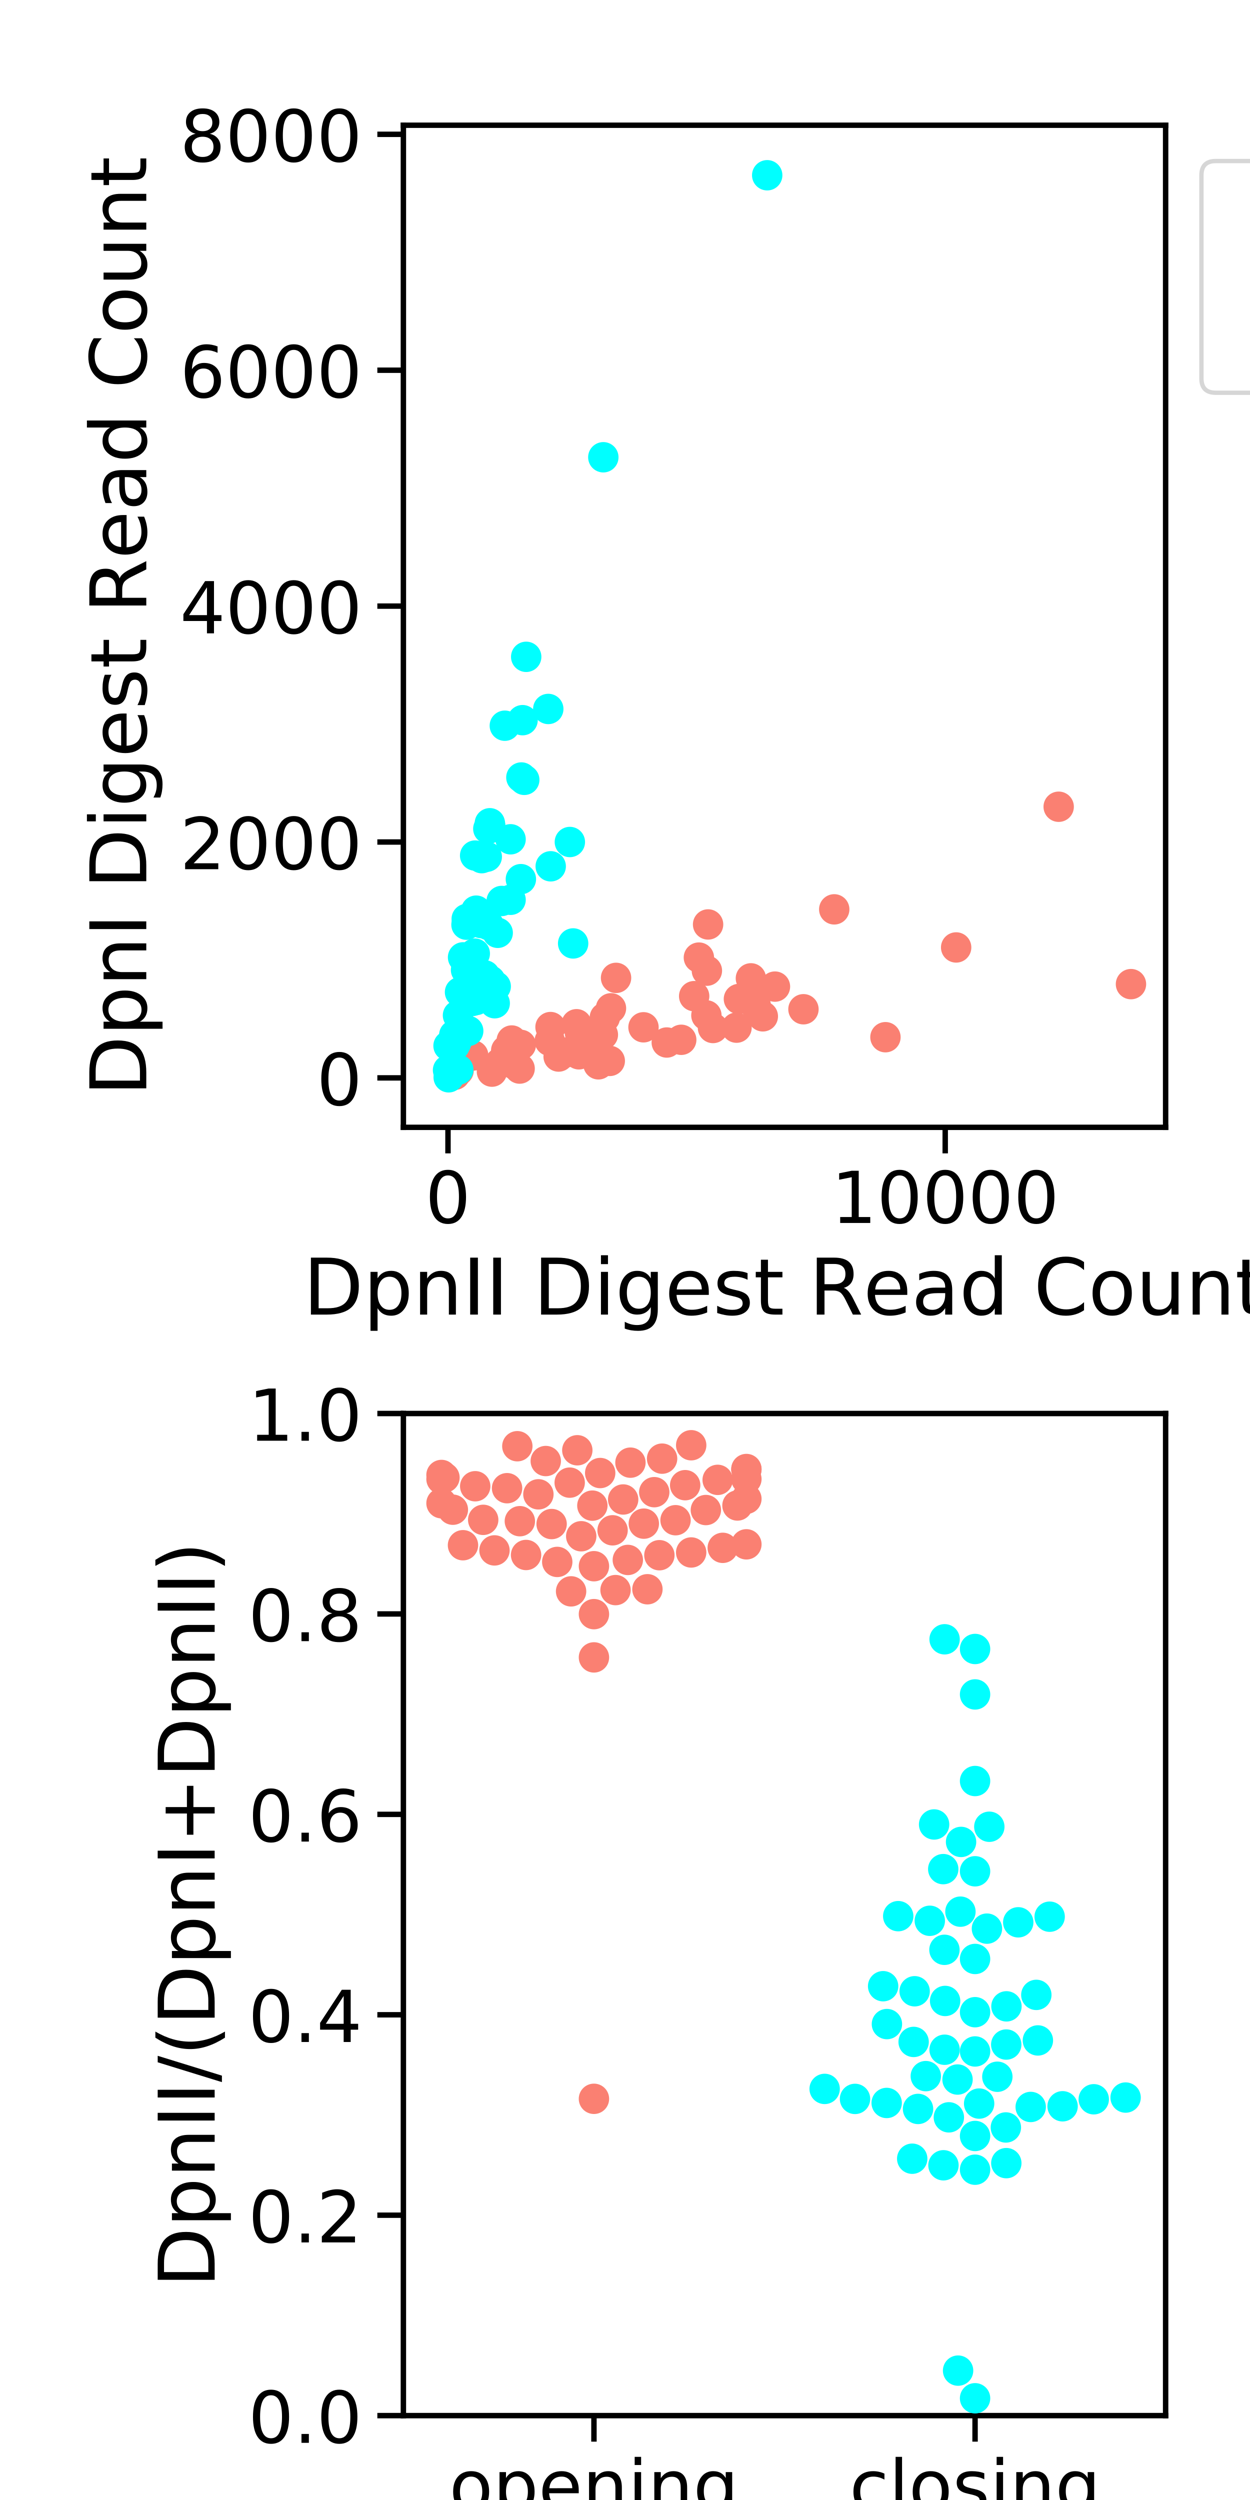 <?xml version="1.0" encoding="utf-8" standalone="no"?>
<!DOCTYPE svg PUBLIC "-//W3C//DTD SVG 1.1//EN"
  "http://www.w3.org/Graphics/SVG/1.1/DTD/svg11.dtd">
<!-- Created with matplotlib (https://matplotlib.org/) -->
<svg height="576pt" version="1.1" viewBox="0 0 288 576" width="288pt" xmlns="http://www.w3.org/2000/svg" xmlns:xlink="http://www.w3.org/1999/xlink">
 <defs>
  <style type="text/css">
*{stroke-linecap:butt;stroke-linejoin:round;white-space:pre;}
  </style>
 </defs>
 <g id="figure_1">
  <g id="patch_1">
   <path d="M 0 576 
L 288 576 
L 288 0 
L 0 0 
z
" style="fill:#ffffff;"/>
  </g>
  <g id="axes_1">
   <g id="patch_2">
    <path d="M 92.94 259.737 
L 268.56 259.737 
L 268.56 28.854 
L 92.94 28.854 
z
" style="fill:#ffffff;"/>
   </g>
   <g id="PathCollection_1">
    <defs>
     <path d="M 0 3 
C 0.796 3 1.559 2.684 2.121 2.121 
C 2.684 1.559 3 0.796 3 0 
C 3 -0.796 2.684 -1.559 2.121 -2.121 
C 1.559 -2.684 0.796 -3 0 -3 
C -0.796 -3 -1.559 -2.684 -2.121 -2.121 
C -2.684 -1.559 -3 -0.796 -3 0 
C -3 0.796 -2.684 1.559 -2.121 2.121 
C -1.559 2.684 -0.796 3 0 3 
z
" id="m855811f63c" style="stroke:#fa8072;"/>
    </defs>
    <g clip-path="url(#pa1d8adc0a8)">
     <use style="fill:#fa8072;stroke:#fa8072;" x="133.62" xlink:href="#m855811f63c" y="237.994"/>
     <use style="fill:#fa8072;stroke:#fa8072;" x="104.831" xlink:href="#m855811f63c" y="247.614"/>
     <use style="fill:#fa8072;stroke:#fa8072;" x="173.007" xlink:href="#m855811f63c" y="225.412"/>
     <use style="fill:#fa8072;stroke:#fa8072;" x="164.277" xlink:href="#m855811f63c" y="236.852"/>
     <use style="fill:#fa8072;stroke:#fa8072;" x="185.116" xlink:href="#m855811f63c" y="232.532"/>
     <use style="fill:#fa8072;stroke:#fa8072;" x="161.023" xlink:href="#m855811f63c" y="220.629"/>
     <use style="fill:#fa8072;stroke:#fa8072;" x="130.287" xlink:href="#m855811f63c" y="242.505"/>
     <use style="fill:#fa8072;stroke:#fa8072;" x="156.957" xlink:href="#m855811f63c" y="239.57"/>
     <use style="fill:#fa8072;stroke:#fa8072;" x="139.36" xlink:href="#m855811f63c" y="234.434"/>
     <use style="fill:#fa8072;stroke:#fa8072;" x="148.261" xlink:href="#m855811f63c" y="236.689"/>
     <use style="fill:#fa8072;stroke:#fa8072;" x="109.036" xlink:href="#m855811f63c" y="243.184"/>
     <use style="fill:#fa8072;stroke:#fa8072;" x="162.868" xlink:href="#m855811f63c" y="223.645"/>
     <use style="fill:#fa8072;stroke:#fa8072;" x="169.696" xlink:href="#m855811f63c" y="236.771"/>
     <use style="fill:#fa8072;stroke:#fa8072;" x="170.246" xlink:href="#m855811f63c" y="230.167"/>
     <use style="fill:#fa8072;stroke:#fa8072;" x="174.129" xlink:href="#m855811f63c" y="231.689"/>
     <use style="fill:#fa8072;stroke:#fa8072;" x="140.494" xlink:href="#m855811f63c" y="244.434"/>
     <use style="fill:#fa8072;stroke:#fa8072;" x="141.938" xlink:href="#m855811f63c" y="225.303"/>
     <use style="fill:#fa8072;stroke:#fa8072;" x="128.706" xlink:href="#m855811f63c" y="243.429"/>
     <use style="fill:#fa8072;stroke:#fa8072;" x="119.724" xlink:href="#m855811f63c" y="246.2"/>
     <use style="fill:#fa8072;stroke:#fa8072;" x="116.631" xlink:href="#m855811f63c" y="242.016"/>
     <use style="fill:#fa8072;stroke:#fa8072;" x="113.343" xlink:href="#m855811f63c" y="246.907"/>
     <use style="fill:#fa8072;stroke:#fa8072;" x="243.92" xlink:href="#m855811f63c" y="185.873"/>
     <use style="fill:#fa8072;stroke:#fa8072;" x="153.623" xlink:href="#m855811f63c" y="240.195"/>
     <use style="fill:#fa8072;stroke:#fa8072;" x="133.197" xlink:href="#m855811f63c" y="241.689"/>
     <use style="fill:#fa8072;stroke:#fa8072;" x="105.656" xlink:href="#m855811f63c" y="246.662"/>
     <use style="fill:#fa8072;stroke:#fa8072;" x="126.667" xlink:href="#m855811f63c" y="239.814"/>
     <use style="fill:#fa8072;stroke:#fa8072;" x="132.841" xlink:href="#m855811f63c" y="235.983"/>
     <use style="fill:#fa8072;stroke:#fa8072;" x="192.207" xlink:href="#m855811f63c" y="209.515"/>
     <use style="fill:#fa8072;stroke:#fa8072;" x="117.903" xlink:href="#m855811f63c" y="239.733"/>
     <use style="fill:#fa8072;stroke:#fa8072;" x="118.315" xlink:href="#m855811f63c" y="243.184"/>
     <use style="fill:#fa8072;stroke:#fa8072;" x="126.838" xlink:href="#m855811f63c" y="236.635"/>
     <use style="fill:#fa8072;stroke:#fa8072;" x="138.902" xlink:href="#m855811f63c" y="238.401"/>
     <use style="fill:#fa8072;stroke:#fa8072;" x="135.339" xlink:href="#m855811f63c" y="237.831"/>
     <use style="fill:#fa8072;stroke:#fa8072;" x="133.38" xlink:href="#m855811f63c" y="242.912"/>
     <use style="fill:#fa8072;stroke:#fa8072;" x="140.769" xlink:href="#m855811f63c" y="232.314"/>
     <use style="fill:#fa8072;stroke:#fa8072;" x="204.007" xlink:href="#m855811f63c" y="238.972"/>
     <use style="fill:#fa8072;stroke:#fa8072;" x="137.882" xlink:href="#m855811f63c" y="245.222"/>
     <use style="fill:#fa8072;stroke:#fa8072;" x="173.19" xlink:href="#m855811f63c" y="227.776"/>
     <use style="fill:#fa8072;stroke:#fa8072;" x="162.753" xlink:href="#m855811f63c" y="233.945"/>
     <use style="fill:#fa8072;stroke:#fa8072;" x="115.279" xlink:href="#m855811f63c" y="244.815"/>
     <use style="fill:#fa8072;stroke:#fa8072;" x="118.51" xlink:href="#m855811f63c" y="245.222"/>
     <use style="fill:#fa8072;stroke:#fa8072;" x="175.756" xlink:href="#m855811f63c" y="234.162"/>
     <use style="fill:#fa8072;stroke:#fa8072;" x="159.935" xlink:href="#m855811f63c" y="229.515"/>
     <use style="fill:#fa8072;stroke:#fa8072;" x="178.551" xlink:href="#m855811f63c" y="227.314"/>
     <use style="fill:#fa8072;stroke:#fa8072;" x="104.705" xlink:href="#m855811f63c" y="239.461"/>
     <use style="fill:#fa8072;stroke:#fa8072;" x="220.297" xlink:href="#m855811f63c" y="218.292"/>
     <use style="fill:#fa8072;stroke:#fa8072;" x="119.999" xlink:href="#m855811f63c" y="240.738"/>
     <use style="fill:#fa8072;stroke:#fa8072;" x="163.143" xlink:href="#m855811f63c" y="212.993"/>
     <use style="fill:#fa8072;stroke:#fa8072;" x="136.221" xlink:href="#m855811f63c" y="241.336"/>
     <use style="fill:#fa8072;stroke:#fa8072;" x="260.577" xlink:href="#m855811f63c" y="226.743"/>
    </g>
   </g>
   <g id="PathCollection_2">
    <defs>
     <path d="M 0 3 
C 0.796 3 1.559 2.684 2.121 2.121 
C 2.684 1.559 3 0.796 3 0 
C 3 -0.796 2.684 -1.559 2.121 -2.121 
C 1.559 -2.684 0.796 -3 0 -3 
C -0.796 -3 -1.559 -2.684 -2.121 -2.121 
C -2.684 -1.559 -3 -0.796 -3 0 
C -3 0.796 -2.684 1.559 -2.121 2.121 
C -1.559 2.684 -0.796 3 0 3 
z
" id="m0699cb28ca" style="stroke:#00ffff;"/>
    </defs>
    <g clip-path="url(#pa1d8adc0a8)">
     <use style="fill:#00ffff;stroke:#00ffff;" x="120.4" xlink:href="#m0699cb28ca" y="165.926"/>
     <use style="fill:#00ffff;stroke:#00ffff;" x="126.323" xlink:href="#m0699cb28ca" y="163.345"/>
     <use style="fill:#00ffff;stroke:#00ffff;" x="120.79" xlink:href="#m0699cb28ca" y="179.677"/>
     <use style="fill:#00ffff;stroke:#00ffff;" x="108.795" xlink:href="#m0699cb28ca" y="230.629"/>
     <use style="fill:#00ffff;stroke:#00ffff;" x="115.588" xlink:href="#m0699cb28ca" y="207.585"/>
     <use style="fill:#00ffff;stroke:#00ffff;" x="109.711" xlink:href="#m0699cb28ca" y="209.814"/>
     <use style="fill:#00ffff;stroke:#00ffff;" x="107.374" xlink:href="#m0699cb28ca" y="223.482"/>
     <use style="fill:#00ffff;stroke:#00ffff;" x="120.125" xlink:href="#m0699cb28ca" y="179.133"/>
     <use style="fill:#00ffff;stroke:#00ffff;" x="105.06" xlink:href="#m0699cb28ca" y="238.265"/>
     <use style="fill:#00ffff;stroke:#00ffff;" x="112.954" xlink:href="#m0699cb28ca" y="190.221"/>
     <use style="fill:#00ffff;stroke:#00ffff;" x="112.152" xlink:href="#m0699cb28ca" y="197.395"/>
     <use style="fill:#00ffff;stroke:#00ffff;" x="107.878" xlink:href="#m0699cb28ca" y="237.532"/>
     <use style="fill:#00ffff;stroke:#00ffff;" x="116.31" xlink:href="#m0699cb28ca" y="167.204"/>
     <use style="fill:#00ffff;stroke:#00ffff;" x="114.214" xlink:href="#m0699cb28ca" y="227.26"/>
     <use style="fill:#00ffff;stroke:#00ffff;" x="103.227" xlink:href="#m0699cb28ca" y="246.554"/>
     <use style="fill:#00ffff;stroke:#00ffff;" x="105.988" xlink:href="#m0699cb28ca" y="228.591"/>
     <use style="fill:#00ffff;stroke:#00ffff;" x="117.639" xlink:href="#m0699cb28ca" y="193.373"/>
     <use style="fill:#00ffff;stroke:#00ffff;" x="109.471" xlink:href="#m0699cb28ca" y="197.123"/>
     <use style="fill:#00ffff;stroke:#00ffff;" x="105.587" xlink:href="#m0699cb28ca" y="246.445"/>
     <use style="fill:#00ffff;stroke:#00ffff;" x="109.391" xlink:href="#m0699cb28ca" y="219.705"/>
     <use style="fill:#00ffff;stroke:#00ffff;" x="104.659" xlink:href="#m0699cb28ca" y="238.483"/>
     <use style="fill:#00ffff;stroke:#00ffff;" x="112.862" xlink:href="#m0699cb28ca" y="189.677"/>
     <use style="fill:#00ffff;stroke:#00ffff;" x="112.587" xlink:href="#m0699cb28ca" y="213.156"/>
     <use style="fill:#00ffff;stroke:#00ffff;" x="126.884" xlink:href="#m0699cb28ca" y="199.596"/>
     <use style="fill:#00ffff;stroke:#00ffff;" x="111.705" xlink:href="#m0699cb28ca" y="224.732"/>
     <use style="fill:#00ffff;stroke:#00ffff;" x="121.236" xlink:href="#m0699cb28ca" y="151.333"/>
     <use style="fill:#00ffff;stroke:#00ffff;" x="104.739" xlink:href="#m0699cb28ca" y="239.054"/>
     <use style="fill:#00ffff;stroke:#00ffff;" x="108.245" xlink:href="#m0699cb28ca" y="225.167"/>
     <use style="fill:#00ffff;stroke:#00ffff;" x="131.295" xlink:href="#m0699cb28ca" y="193.998"/>
     <use style="fill:#00ffff;stroke:#00ffff;" x="132.051" xlink:href="#m0699cb28ca" y="217.368"/>
     <use style="fill:#00ffff;stroke:#00ffff;" x="105.519" xlink:href="#m0699cb28ca" y="233.945"/>
     <use style="fill:#00ffff;stroke:#00ffff;" x="110.823" xlink:href="#m0699cb28ca" y="212.667"/>
     <use style="fill:#00ffff;stroke:#00ffff;" x="109.677" xlink:href="#m0699cb28ca" y="230.412"/>
     <use style="fill:#00ffff;stroke:#00ffff;" x="105.118" xlink:href="#m0699cb28ca" y="240.168"/>
     <use style="fill:#00ffff;stroke:#00ffff;" x="117.639" xlink:href="#m0699cb28ca" y="207.313"/>
     <use style="fill:#00ffff;stroke:#00ffff;" x="103.342" xlink:href="#m0699cb28ca" y="240.956"/>
     <use style="fill:#00ffff;stroke:#00ffff;" x="120.011" xlink:href="#m0699cb28ca" y="202.558"/>
     <use style="fill:#00ffff;stroke:#00ffff;" x="113.985" xlink:href="#m0699cb28ca" y="231.146"/>
     <use style="fill:#00ffff;stroke:#00ffff;" x="114.672" xlink:href="#m0699cb28ca" y="214.922"/>
     <use style="fill:#00ffff;stroke:#00ffff;" x="112.507" xlink:href="#m0699cb28ca" y="190.954"/>
     <use style="fill:#00ffff;stroke:#00ffff;" x="108.199" xlink:href="#m0699cb28ca" y="221.444"/>
     <use style="fill:#00ffff;stroke:#00ffff;" x="103.376" xlink:href="#m0699cb28ca" y="248.211"/>
     <use style="fill:#00ffff;stroke:#00ffff;" x="107.478" xlink:href="#m0699cb28ca" y="213.047"/>
     <use style="fill:#00ffff;stroke:#00ffff;" x="112.965" xlink:href="#m0699cb28ca" y="225.928"/>
     <use style="fill:#00ffff;stroke:#00ffff;" x="110.995" xlink:href="#m0699cb28ca" y="197.721"/>
     <use style="fill:#00ffff;stroke:#00ffff;" x="107.535" xlink:href="#m0699cb28ca" y="211.716"/>
     <use style="fill:#00ffff;stroke:#00ffff;" x="106.687" xlink:href="#m0699cb28ca" y="220.575"/>
     <use style="fill:#00ffff;stroke:#00ffff;" x="104.762" xlink:href="#m0699cb28ca" y="240.874"/>
     <use style="fill:#00ffff;stroke:#00ffff;" x="139.005" xlink:href="#m0699cb28ca" y="105.354"/>
     <use style="fill:#00ffff;stroke:#00ffff;" x="176.764" xlink:href="#m0699cb28ca" y="40.379"/>
    </g>
   </g>
   <g id="matplotlib.axis_1">
    <g id="xtick_1">
     <g id="line2d_1">
      <defs>
       <path d="M 0 0 
L 0 6 
" id="med7138ce7f" style="stroke:#000000;stroke-width:1.25;"/>
      </defs>
      <g>
       <use style="stroke:#000000;stroke-width:1.25;" x="103.216" xlink:href="#med7138ce7f" y="259.737"/>
      </g>
     </g>
     <g id="text_1">
      <!-- 0 -->
      <defs>
       <path d="M 31.781 66.406 
Q 24.172 66.406 20.328 58.906 
Q 16.5 51.422 16.5 36.375 
Q 16.5 21.391 20.328 13.891 
Q 24.172 6.391 31.781 6.391 
Q 39.453 6.391 43.281 13.891 
Q 47.125 21.391 47.125 36.375 
Q 47.125 51.422 43.281 58.906 
Q 39.453 66.406 31.781 66.406 
z
M 31.781 74.219 
Q 44.047 74.219 50.516 64.516 
Q 56.984 54.828 56.984 36.375 
Q 56.984 17.969 50.516 8.266 
Q 44.047 -1.422 31.781 -1.422 
Q 19.531 -1.422 13.062 8.266 
Q 6.594 17.969 6.594 36.375 
Q 6.594 54.828 13.062 64.516 
Q 19.531 74.219 31.781 74.219 
z
" id="DejaVuSans-48"/>
      </defs>
      <g transform="translate(97.967 281.774)scale(0.165 -0.165)">
       <use xlink:href="#DejaVuSans-48"/>
      </g>
     </g>
    </g>
    <g id="xtick_2">
     <g id="line2d_2">
      <g>
       <use style="stroke:#000000;stroke-width:1.25;" x="217.777" xlink:href="#med7138ce7f" y="259.737"/>
      </g>
     </g>
     <g id="text_2">
      <!-- 10000 -->
      <defs>
       <path d="M 12.406 8.297 
L 28.516 8.297 
L 28.516 63.922 
L 10.984 60.406 
L 10.984 69.391 
L 28.422 72.906 
L 38.281 72.906 
L 38.281 8.297 
L 54.391 8.297 
L 54.391 0 
L 12.406 0 
z
" id="DejaVuSans-49"/>
      </defs>
      <g transform="translate(191.532 281.774)scale(0.165 -0.165)">
       <use xlink:href="#DejaVuSans-49"/>
       <use x="63.623" xlink:href="#DejaVuSans-48"/>
       <use x="127.246" xlink:href="#DejaVuSans-48"/>
       <use x="190.869" xlink:href="#DejaVuSans-48"/>
       <use x="254.492" xlink:href="#DejaVuSans-48"/>
      </g>
     </g>
    </g>
    <g id="text_3">
     <!-- DpnII Digest Read Count -->
     <defs>
      <path d="M 19.672 64.797 
L 19.672 8.109 
L 31.594 8.109 
Q 46.688 8.109 53.688 14.938 
Q 60.688 21.781 60.688 36.531 
Q 60.688 51.172 53.688 57.984 
Q 46.688 64.797 31.594 64.797 
z
M 9.812 72.906 
L 30.078 72.906 
Q 51.266 72.906 61.172 64.094 
Q 71.094 55.281 71.094 36.531 
Q 71.094 17.672 61.125 8.828 
Q 51.172 0 30.078 0 
L 9.812 0 
z
" id="DejaVuSans-68"/>
      <path d="M 18.109 8.203 
L 18.109 -20.797 
L 9.078 -20.797 
L 9.078 54.688 
L 18.109 54.688 
L 18.109 46.391 
Q 20.953 51.266 25.266 53.625 
Q 29.594 56 35.594 56 
Q 45.562 56 51.781 48.094 
Q 58.016 40.188 58.016 27.297 
Q 58.016 14.406 51.781 6.484 
Q 45.562 -1.422 35.594 -1.422 
Q 29.594 -1.422 25.266 0.953 
Q 20.953 3.328 18.109 8.203 
z
M 48.688 27.297 
Q 48.688 37.203 44.609 42.844 
Q 40.531 48.484 33.406 48.484 
Q 26.266 48.484 22.188 42.844 
Q 18.109 37.203 18.109 27.297 
Q 18.109 17.391 22.188 11.75 
Q 26.266 6.109 33.406 6.109 
Q 40.531 6.109 44.609 11.75 
Q 48.688 17.391 48.688 27.297 
z
" id="DejaVuSans-112"/>
      <path d="M 54.891 33.016 
L 54.891 0 
L 45.906 0 
L 45.906 32.719 
Q 45.906 40.484 42.875 44.328 
Q 39.844 48.188 33.797 48.188 
Q 26.516 48.188 22.312 43.547 
Q 18.109 38.922 18.109 30.906 
L 18.109 0 
L 9.078 0 
L 9.078 54.688 
L 18.109 54.688 
L 18.109 46.188 
Q 21.344 51.125 25.703 53.562 
Q 30.078 56 35.797 56 
Q 45.219 56 50.047 50.172 
Q 54.891 44.344 54.891 33.016 
z
" id="DejaVuSans-110"/>
      <path d="M 9.812 72.906 
L 19.672 72.906 
L 19.672 0 
L 9.812 0 
z
" id="DejaVuSans-73"/>
      <path id="DejaVuSans-32"/>
      <path d="M 9.422 54.688 
L 18.406 54.688 
L 18.406 0 
L 9.422 0 
z
M 9.422 75.984 
L 18.406 75.984 
L 18.406 64.594 
L 9.422 64.594 
z
" id="DejaVuSans-105"/>
      <path d="M 45.406 27.984 
Q 45.406 37.75 41.375 43.109 
Q 37.359 48.484 30.078 48.484 
Q 22.859 48.484 18.828 43.109 
Q 14.797 37.75 14.797 27.984 
Q 14.797 18.266 18.828 12.891 
Q 22.859 7.516 30.078 7.516 
Q 37.359 7.516 41.375 12.891 
Q 45.406 18.266 45.406 27.984 
z
M 54.391 6.781 
Q 54.391 -7.172 48.188 -13.984 
Q 42 -20.797 29.203 -20.797 
Q 24.469 -20.797 20.266 -20.094 
Q 16.062 -19.391 12.109 -17.922 
L 12.109 -9.188 
Q 16.062 -11.328 19.922 -12.344 
Q 23.781 -13.375 27.781 -13.375 
Q 36.625 -13.375 41.016 -8.766 
Q 45.406 -4.156 45.406 5.172 
L 45.406 9.625 
Q 42.625 4.781 38.281 2.391 
Q 33.938 0 27.875 0 
Q 17.828 0 11.672 7.656 
Q 5.516 15.328 5.516 27.984 
Q 5.516 40.672 11.672 48.328 
Q 17.828 56 27.875 56 
Q 33.938 56 38.281 53.609 
Q 42.625 51.219 45.406 46.391 
L 45.406 54.688 
L 54.391 54.688 
z
" id="DejaVuSans-103"/>
      <path d="M 56.203 29.594 
L 56.203 25.203 
L 14.891 25.203 
Q 15.484 15.922 20.484 11.062 
Q 25.484 6.203 34.422 6.203 
Q 39.594 6.203 44.453 7.469 
Q 49.312 8.734 54.109 11.281 
L 54.109 2.781 
Q 49.266 0.734 44.188 -0.344 
Q 39.109 -1.422 33.891 -1.422 
Q 20.797 -1.422 13.156 6.188 
Q 5.516 13.812 5.516 26.812 
Q 5.516 40.234 12.766 48.109 
Q 20.016 56 32.328 56 
Q 43.359 56 49.781 48.891 
Q 56.203 41.797 56.203 29.594 
z
M 47.219 32.234 
Q 47.125 39.594 43.094 43.984 
Q 39.062 48.391 32.422 48.391 
Q 24.906 48.391 20.391 44.141 
Q 15.875 39.891 15.188 32.172 
z
" id="DejaVuSans-101"/>
      <path d="M 44.281 53.078 
L 44.281 44.578 
Q 40.484 46.531 36.375 47.5 
Q 32.281 48.484 27.875 48.484 
Q 21.188 48.484 17.844 46.438 
Q 14.5 44.391 14.5 40.281 
Q 14.5 37.156 16.891 35.375 
Q 19.281 33.594 26.516 31.984 
L 29.594 31.297 
Q 39.156 29.25 43.188 25.516 
Q 47.219 21.781 47.219 15.094 
Q 47.219 7.469 41.188 3.016 
Q 35.156 -1.422 24.609 -1.422 
Q 20.219 -1.422 15.453 -0.562 
Q 10.688 0.297 5.422 2 
L 5.422 11.281 
Q 10.406 8.688 15.234 7.391 
Q 20.062 6.109 24.812 6.109 
Q 31.156 6.109 34.562 8.281 
Q 37.984 10.453 37.984 14.406 
Q 37.984 18.062 35.516 20.016 
Q 33.062 21.969 24.703 23.781 
L 21.578 24.516 
Q 13.234 26.266 9.516 29.906 
Q 5.812 33.547 5.812 39.891 
Q 5.812 47.609 11.281 51.797 
Q 16.75 56 26.812 56 
Q 31.781 56 36.172 55.266 
Q 40.578 54.547 44.281 53.078 
z
" id="DejaVuSans-115"/>
      <path d="M 18.312 70.219 
L 18.312 54.688 
L 36.812 54.688 
L 36.812 47.703 
L 18.312 47.703 
L 18.312 18.016 
Q 18.312 11.328 20.141 9.422 
Q 21.969 7.516 27.594 7.516 
L 36.812 7.516 
L 36.812 0 
L 27.594 0 
Q 17.188 0 13.234 3.875 
Q 9.281 7.766 9.281 18.016 
L 9.281 47.703 
L 2.688 47.703 
L 2.688 54.688 
L 9.281 54.688 
L 9.281 70.219 
z
" id="DejaVuSans-116"/>
      <path d="M 44.391 34.188 
Q 47.562 33.109 50.562 29.594 
Q 53.562 26.078 56.594 19.922 
L 66.609 0 
L 56 0 
L 46.688 18.703 
Q 43.062 26.031 39.672 28.422 
Q 36.281 30.812 30.422 30.812 
L 19.672 30.812 
L 19.672 0 
L 9.812 0 
L 9.812 72.906 
L 32.078 72.906 
Q 44.578 72.906 50.734 67.672 
Q 56.891 62.453 56.891 51.906 
Q 56.891 45.016 53.688 40.469 
Q 50.484 35.938 44.391 34.188 
z
M 19.672 64.797 
L 19.672 38.922 
L 32.078 38.922 
Q 39.203 38.922 42.844 42.219 
Q 46.484 45.516 46.484 51.906 
Q 46.484 58.297 42.844 61.547 
Q 39.203 64.797 32.078 64.797 
z
" id="DejaVuSans-82"/>
      <path d="M 34.281 27.484 
Q 23.391 27.484 19.188 25 
Q 14.984 22.516 14.984 16.5 
Q 14.984 11.719 18.141 8.906 
Q 21.297 6.109 26.703 6.109 
Q 34.188 6.109 38.703 11.406 
Q 43.219 16.703 43.219 25.484 
L 43.219 27.484 
z
M 52.203 31.203 
L 52.203 0 
L 43.219 0 
L 43.219 8.297 
Q 40.141 3.328 35.547 0.953 
Q 30.953 -1.422 24.312 -1.422 
Q 15.922 -1.422 10.953 3.297 
Q 6 8.016 6 15.922 
Q 6 25.141 12.172 29.828 
Q 18.359 34.516 30.609 34.516 
L 43.219 34.516 
L 43.219 35.406 
Q 43.219 41.609 39.141 45 
Q 35.062 48.391 27.688 48.391 
Q 23 48.391 18.547 47.266 
Q 14.109 46.141 10.016 43.891 
L 10.016 52.203 
Q 14.938 54.109 19.578 55.047 
Q 24.219 56 28.609 56 
Q 40.484 56 46.344 49.844 
Q 52.203 43.703 52.203 31.203 
z
" id="DejaVuSans-97"/>
      <path d="M 45.406 46.391 
L 45.406 75.984 
L 54.391 75.984 
L 54.391 0 
L 45.406 0 
L 45.406 8.203 
Q 42.578 3.328 38.25 0.953 
Q 33.938 -1.422 27.875 -1.422 
Q 17.969 -1.422 11.734 6.484 
Q 5.516 14.406 5.516 27.297 
Q 5.516 40.188 11.734 48.094 
Q 17.969 56 27.875 56 
Q 33.938 56 38.25 53.625 
Q 42.578 51.266 45.406 46.391 
z
M 14.797 27.297 
Q 14.797 17.391 18.875 11.75 
Q 22.953 6.109 30.078 6.109 
Q 37.203 6.109 41.297 11.75 
Q 45.406 17.391 45.406 27.297 
Q 45.406 37.203 41.297 42.844 
Q 37.203 48.484 30.078 48.484 
Q 22.953 48.484 18.875 42.844 
Q 14.797 37.203 14.797 27.297 
z
" id="DejaVuSans-100"/>
      <path d="M 64.406 67.281 
L 64.406 56.891 
Q 59.422 61.531 53.781 63.812 
Q 48.141 66.109 41.797 66.109 
Q 29.297 66.109 22.656 58.469 
Q 16.016 50.828 16.016 36.375 
Q 16.016 21.969 22.656 14.328 
Q 29.297 6.688 41.797 6.688 
Q 48.141 6.688 53.781 8.984 
Q 59.422 11.281 64.406 15.922 
L 64.406 5.609 
Q 59.234 2.094 53.438 0.328 
Q 47.656 -1.422 41.219 -1.422 
Q 24.656 -1.422 15.125 8.703 
Q 5.609 18.844 5.609 36.375 
Q 5.609 53.953 15.125 64.078 
Q 24.656 74.219 41.219 74.219 
Q 47.75 74.219 53.531 72.484 
Q 59.328 70.75 64.406 67.281 
z
" id="DejaVuSans-67"/>
      <path d="M 30.609 48.391 
Q 23.391 48.391 19.188 42.75 
Q 14.984 37.109 14.984 27.297 
Q 14.984 17.484 19.156 11.844 
Q 23.344 6.203 30.609 6.203 
Q 37.797 6.203 41.984 11.859 
Q 46.188 17.531 46.188 27.297 
Q 46.188 37.016 41.984 42.703 
Q 37.797 48.391 30.609 48.391 
z
M 30.609 56 
Q 42.328 56 49.016 48.375 
Q 55.719 40.766 55.719 27.297 
Q 55.719 13.875 49.016 6.219 
Q 42.328 -1.422 30.609 -1.422 
Q 18.844 -1.422 12.172 6.219 
Q 5.516 13.875 5.516 27.297 
Q 5.516 40.766 12.172 48.375 
Q 18.844 56 30.609 56 
z
" id="DejaVuSans-111"/>
      <path d="M 8.5 21.578 
L 8.5 54.688 
L 17.484 54.688 
L 17.484 21.922 
Q 17.484 14.156 20.5 10.266 
Q 23.531 6.391 29.594 6.391 
Q 36.859 6.391 41.078 11.031 
Q 45.312 15.672 45.312 23.688 
L 45.312 54.688 
L 54.297 54.688 
L 54.297 0 
L 45.312 0 
L 45.312 8.406 
Q 42.047 3.422 37.719 1 
Q 33.406 -1.422 27.688 -1.422 
Q 18.266 -1.422 13.375 4.438 
Q 8.5 10.297 8.5 21.578 
z
M 31.109 56 
z
" id="DejaVuSans-117"/>
     </defs>
     <g transform="translate(69.871 302.883)scale(0.18 -0.18)">
      <use xlink:href="#DejaVuSans-68"/>
      <use x="77.002" xlink:href="#DejaVuSans-112"/>
      <use x="140.479" xlink:href="#DejaVuSans-110"/>
      <use x="203.857" xlink:href="#DejaVuSans-73"/>
      <use x="233.35" xlink:href="#DejaVuSans-73"/>
      <use x="262.842" xlink:href="#DejaVuSans-32"/>
      <use x="294.629" xlink:href="#DejaVuSans-68"/>
      <use x="371.631" xlink:href="#DejaVuSans-105"/>
      <use x="399.414" xlink:href="#DejaVuSans-103"/>
      <use x="462.891" xlink:href="#DejaVuSans-101"/>
      <use x="524.414" xlink:href="#DejaVuSans-115"/>
      <use x="576.514" xlink:href="#DejaVuSans-116"/>
      <use x="615.723" xlink:href="#DejaVuSans-32"/>
      <use x="647.51" xlink:href="#DejaVuSans-82"/>
      <use x="716.93" xlink:href="#DejaVuSans-101"/>
      <use x="778.453" xlink:href="#DejaVuSans-97"/>
      <use x="839.732" xlink:href="#DejaVuSans-100"/>
      <use x="903.209" xlink:href="#DejaVuSans-32"/>
      <use x="934.996" xlink:href="#DejaVuSans-67"/>
      <use x="1004.82" xlink:href="#DejaVuSans-111"/>
      <use x="1066.002" xlink:href="#DejaVuSans-117"/>
      <use x="1129.381" xlink:href="#DejaVuSans-110"/>
      <use x="1192.76" xlink:href="#DejaVuSans-116"/>
     </g>
    </g>
   </g>
   <g id="matplotlib.axis_2">
    <g id="ytick_1">
     <g id="line2d_3">
      <defs>
       <path d="M 0 0 
L -6 0 
" id="m3d42d9b98b" style="stroke:#000000;stroke-width:1.25;"/>
      </defs>
      <g>
       <use style="stroke:#000000;stroke-width:1.25;" x="92.94" xlink:href="#m3d42d9b98b" y="248.347"/>
      </g>
     </g>
     <g id="text_4">
      <!-- 0 -->
      <g transform="translate(72.942 254.616)scale(0.165 -0.165)">
       <use xlink:href="#DejaVuSans-48"/>
      </g>
     </g>
    </g>
    <g id="ytick_2">
     <g id="line2d_4">
      <g>
       <use style="stroke:#000000;stroke-width:1.25;" x="92.94" xlink:href="#m3d42d9b98b" y="193.998"/>
      </g>
     </g>
     <g id="text_5">
      <!-- 2000 -->
      <defs>
       <path d="M 19.188 8.297 
L 53.609 8.297 
L 53.609 0 
L 7.328 0 
L 7.328 8.297 
Q 12.938 14.109 22.625 23.891 
Q 32.328 33.688 34.812 36.531 
Q 39.547 41.844 41.422 45.531 
Q 43.312 49.219 43.312 52.781 
Q 43.312 58.594 39.234 62.25 
Q 35.156 65.922 28.609 65.922 
Q 23.969 65.922 18.812 64.312 
Q 13.672 62.703 7.812 59.422 
L 7.812 69.391 
Q 13.766 71.781 18.938 73 
Q 24.125 74.219 28.422 74.219 
Q 39.75 74.219 46.484 68.547 
Q 53.219 62.891 53.219 53.422 
Q 53.219 48.922 51.531 44.891 
Q 49.859 40.875 45.406 35.406 
Q 44.188 33.984 37.641 27.219 
Q 31.109 20.453 19.188 8.297 
z
" id="DejaVuSans-50"/>
      </defs>
      <g transform="translate(41.447 200.267)scale(0.165 -0.165)">
       <use xlink:href="#DejaVuSans-50"/>
       <use x="63.623" xlink:href="#DejaVuSans-48"/>
       <use x="127.246" xlink:href="#DejaVuSans-48"/>
       <use x="190.869" xlink:href="#DejaVuSans-48"/>
      </g>
     </g>
    </g>
    <g id="ytick_3">
     <g id="line2d_5">
      <g>
       <use style="stroke:#000000;stroke-width:1.25;" x="92.94" xlink:href="#m3d42d9b98b" y="139.648"/>
      </g>
     </g>
     <g id="text_6">
      <!-- 4000 -->
      <defs>
       <path d="M 37.797 64.312 
L 12.891 25.391 
L 37.797 25.391 
z
M 35.203 72.906 
L 47.609 72.906 
L 47.609 25.391 
L 58.016 25.391 
L 58.016 17.188 
L 47.609 17.188 
L 47.609 0 
L 37.797 0 
L 37.797 17.188 
L 4.891 17.188 
L 4.891 26.703 
z
" id="DejaVuSans-52"/>
      </defs>
      <g transform="translate(41.447 145.917)scale(0.165 -0.165)">
       <use xlink:href="#DejaVuSans-52"/>
       <use x="63.623" xlink:href="#DejaVuSans-48"/>
       <use x="127.246" xlink:href="#DejaVuSans-48"/>
       <use x="190.869" xlink:href="#DejaVuSans-48"/>
      </g>
     </g>
    </g>
    <g id="ytick_4">
     <g id="line2d_6">
      <g>
       <use style="stroke:#000000;stroke-width:1.25;" x="92.94" xlink:href="#m3d42d9b98b" y="85.299"/>
      </g>
     </g>
     <g id="text_7">
      <!-- 6000 -->
      <defs>
       <path d="M 33.016 40.375 
Q 26.375 40.375 22.484 35.828 
Q 18.609 31.297 18.609 23.391 
Q 18.609 15.531 22.484 10.953 
Q 26.375 6.391 33.016 6.391 
Q 39.656 6.391 43.531 10.953 
Q 47.406 15.531 47.406 23.391 
Q 47.406 31.297 43.531 35.828 
Q 39.656 40.375 33.016 40.375 
z
M 52.594 71.297 
L 52.594 62.312 
Q 48.875 64.062 45.094 64.984 
Q 41.312 65.922 37.594 65.922 
Q 27.828 65.922 22.672 59.328 
Q 17.531 52.734 16.797 39.406 
Q 19.672 43.656 24.016 45.922 
Q 28.375 48.188 33.594 48.188 
Q 44.578 48.188 50.953 41.516 
Q 57.328 34.859 57.328 23.391 
Q 57.328 12.156 50.688 5.359 
Q 44.047 -1.422 33.016 -1.422 
Q 20.359 -1.422 13.672 8.266 
Q 6.984 17.969 6.984 36.375 
Q 6.984 53.656 15.188 63.938 
Q 23.391 74.219 37.203 74.219 
Q 40.922 74.219 44.703 73.484 
Q 48.484 72.75 52.594 71.297 
z
" id="DejaVuSans-54"/>
      </defs>
      <g transform="translate(41.447 91.568)scale(0.165 -0.165)">
       <use xlink:href="#DejaVuSans-54"/>
       <use x="63.623" xlink:href="#DejaVuSans-48"/>
       <use x="127.246" xlink:href="#DejaVuSans-48"/>
       <use x="190.869" xlink:href="#DejaVuSans-48"/>
      </g>
     </g>
    </g>
    <g id="ytick_5">
     <g id="line2d_7">
      <g>
       <use style="stroke:#000000;stroke-width:1.25;" x="92.94" xlink:href="#m3d42d9b98b" y="30.949"/>
      </g>
     </g>
     <g id="text_8">
      <!-- 8000 -->
      <defs>
       <path d="M 31.781 34.625 
Q 24.75 34.625 20.719 30.859 
Q 16.703 27.094 16.703 20.516 
Q 16.703 13.922 20.719 10.156 
Q 24.75 6.391 31.781 6.391 
Q 38.812 6.391 42.859 10.172 
Q 46.922 13.969 46.922 20.516 
Q 46.922 27.094 42.891 30.859 
Q 38.875 34.625 31.781 34.625 
z
M 21.922 38.812 
Q 15.578 40.375 12.031 44.719 
Q 8.5 49.078 8.5 55.328 
Q 8.5 64.062 14.719 69.141 
Q 20.953 74.219 31.781 74.219 
Q 42.672 74.219 48.875 69.141 
Q 55.078 64.062 55.078 55.328 
Q 55.078 49.078 51.531 44.719 
Q 48 40.375 41.703 38.812 
Q 48.828 37.156 52.797 32.312 
Q 56.781 27.484 56.781 20.516 
Q 56.781 9.906 50.312 4.234 
Q 43.844 -1.422 31.781 -1.422 
Q 19.734 -1.422 13.25 4.234 
Q 6.781 9.906 6.781 20.516 
Q 6.781 27.484 10.781 32.312 
Q 14.797 37.156 21.922 38.812 
z
M 18.312 54.391 
Q 18.312 48.734 21.844 45.562 
Q 25.391 42.391 31.781 42.391 
Q 38.141 42.391 41.719 45.562 
Q 45.312 48.734 45.312 54.391 
Q 45.312 60.062 41.719 63.234 
Q 38.141 66.406 31.781 66.406 
Q 25.391 66.406 21.844 63.234 
Q 18.312 60.062 18.312 54.391 
z
" id="DejaVuSans-56"/>
      </defs>
      <g transform="translate(41.447 37.218)scale(0.165 -0.165)">
       <use xlink:href="#DejaVuSans-56"/>
       <use x="63.623" xlink:href="#DejaVuSans-48"/>
       <use x="127.246" xlink:href="#DejaVuSans-48"/>
       <use x="190.869" xlink:href="#DejaVuSans-48"/>
      </g>
     </g>
    </g>
    <g id="text_9">
     <!-- DpnI Digest Read Count -->
     <g transform="translate(33.704 252.519)rotate(-90)scale(0.18 -0.18)">
      <use xlink:href="#DejaVuSans-68"/>
      <use x="77.002" xlink:href="#DejaVuSans-112"/>
      <use x="140.479" xlink:href="#DejaVuSans-110"/>
      <use x="203.857" xlink:href="#DejaVuSans-73"/>
      <use x="233.35" xlink:href="#DejaVuSans-32"/>
      <use x="265.137" xlink:href="#DejaVuSans-68"/>
      <use x="342.139" xlink:href="#DejaVuSans-105"/>
      <use x="369.922" xlink:href="#DejaVuSans-103"/>
      <use x="433.398" xlink:href="#DejaVuSans-101"/>
      <use x="494.922" xlink:href="#DejaVuSans-115"/>
      <use x="547.021" xlink:href="#DejaVuSans-116"/>
      <use x="586.23" xlink:href="#DejaVuSans-32"/>
      <use x="618.018" xlink:href="#DejaVuSans-82"/>
      <use x="687.438" xlink:href="#DejaVuSans-101"/>
      <use x="748.961" xlink:href="#DejaVuSans-97"/>
      <use x="810.24" xlink:href="#DejaVuSans-100"/>
      <use x="873.717" xlink:href="#DejaVuSans-32"/>
      <use x="905.504" xlink:href="#DejaVuSans-67"/>
      <use x="975.328" xlink:href="#DejaVuSans-111"/>
      <use x="1036.51" xlink:href="#DejaVuSans-117"/>
      <use x="1099.889" xlink:href="#DejaVuSans-110"/>
      <use x="1163.268" xlink:href="#DejaVuSans-116"/>
     </g>
    </g>
   </g>
   <g id="patch_3">
    <path d="M 92.94 259.737 
L 92.94 28.854 
" style="fill:none;stroke:#000000;stroke-linecap:square;stroke-linejoin:miter;stroke-width:1.25;"/>
   </g>
   <g id="patch_4">
    <path d="M 268.56 259.737 
L 268.56 28.854 
" style="fill:none;stroke:#000000;stroke-linecap:square;stroke-linejoin:miter;stroke-width:1.25;"/>
   </g>
   <g id="patch_5">
    <path d="M 92.94 259.737 
L 268.56 259.737 
" style="fill:none;stroke:#000000;stroke-linecap:square;stroke-linejoin:miter;stroke-width:1.25;"/>
   </g>
   <g id="patch_6">
    <path d="M 92.94 28.854 
L 268.56 28.854 
" style="fill:none;stroke:#000000;stroke-linecap:square;stroke-linejoin:miter;stroke-width:1.25;"/>
   </g>
   <g id="legend_1">
    <g id="patch_7">
     <path d="M 280.11 90.491 
L 470.02 90.491 
Q 473.32 90.491 473.32 87.191 
L 473.32 40.404 
Q 473.32 37.104 470.02 37.104 
L 280.11 37.104 
Q 276.81 37.104 276.81 40.404 
L 276.81 87.191 
Q 276.81 90.491 280.11 90.491 
z
" style="fill:#ffffff;opacity:0.8;stroke:#cccccc;stroke-linejoin:miter;"/>
    </g>
    <g id="PathCollection_3">
     <g>
      <use style="fill:#fa8072;stroke:#fa8072;" x="299.91" xlink:href="#m855811f63c" y="51.91"/>
     </g>
    </g>
    <g id="text_10">
     <!-- opening phrases -->
     <defs>
      <path d="M 54.891 33.016 
L 54.891 0 
L 45.906 0 
L 45.906 32.719 
Q 45.906 40.484 42.875 44.328 
Q 39.844 48.188 33.797 48.188 
Q 26.516 48.188 22.312 43.547 
Q 18.109 38.922 18.109 30.906 
L 18.109 0 
L 9.078 0 
L 9.078 75.984 
L 18.109 75.984 
L 18.109 46.188 
Q 21.344 51.125 25.703 53.562 
Q 30.078 56 35.797 56 
Q 45.219 56 50.047 50.172 
Q 54.891 44.344 54.891 33.016 
z
" id="DejaVuSans-104"/>
      <path d="M 41.109 46.297 
Q 39.594 47.172 37.812 47.578 
Q 36.031 48 33.891 48 
Q 26.266 48 22.188 43.047 
Q 18.109 38.094 18.109 28.812 
L 18.109 0 
L 9.078 0 
L 9.078 54.688 
L 18.109 54.688 
L 18.109 46.188 
Q 20.953 51.172 25.484 53.578 
Q 30.031 56 36.531 56 
Q 37.453 56 38.578 55.875 
Q 39.703 55.766 41.062 55.516 
z
" id="DejaVuSans-114"/>
     </defs>
     <g transform="translate(329.61 56.241)scale(0.165 -0.165)">
      <use xlink:href="#DejaVuSans-111"/>
      <use x="61.182" xlink:href="#DejaVuSans-112"/>
      <use x="124.658" xlink:href="#DejaVuSans-101"/>
      <use x="186.182" xlink:href="#DejaVuSans-110"/>
      <use x="249.561" xlink:href="#DejaVuSans-105"/>
      <use x="277.344" xlink:href="#DejaVuSans-110"/>
      <use x="340.723" xlink:href="#DejaVuSans-103"/>
      <use x="404.199" xlink:href="#DejaVuSans-32"/>
      <use x="435.986" xlink:href="#DejaVuSans-112"/>
      <use x="499.463" xlink:href="#DejaVuSans-104"/>
      <use x="562.842" xlink:href="#DejaVuSans-114"/>
      <use x="603.955" xlink:href="#DejaVuSans-97"/>
      <use x="665.234" xlink:href="#DejaVuSans-115"/>
      <use x="717.334" xlink:href="#DejaVuSans-101"/>
      <use x="778.857" xlink:href="#DejaVuSans-115"/>
     </g>
    </g>
    <g id="PathCollection_4">
     <g>
      <use style="fill:#00ffff;stroke:#00ffff;" x="299.91" xlink:href="#m0699cb28ca" y="76.129"/>
     </g>
    </g>
    <g id="text_11">
     <!-- closing phrases -->
     <defs>
      <path d="M 48.781 52.594 
L 48.781 44.188 
Q 44.969 46.297 41.141 47.344 
Q 37.312 48.391 33.406 48.391 
Q 24.656 48.391 19.812 42.844 
Q 14.984 37.312 14.984 27.297 
Q 14.984 17.281 19.812 11.734 
Q 24.656 6.203 33.406 6.203 
Q 37.312 6.203 41.141 7.25 
Q 44.969 8.297 48.781 10.406 
L 48.781 2.094 
Q 45.016 0.344 40.984 -0.531 
Q 36.969 -1.422 32.422 -1.422 
Q 20.062 -1.422 12.781 6.344 
Q 5.516 14.109 5.516 27.297 
Q 5.516 40.672 12.859 48.328 
Q 20.219 56 33.016 56 
Q 37.156 56 41.109 55.141 
Q 45.062 54.297 48.781 52.594 
z
" id="DejaVuSans-99"/>
      <path d="M 9.422 75.984 
L 18.406 75.984 
L 18.406 0 
L 9.422 0 
z
" id="DejaVuSans-108"/>
     </defs>
     <g transform="translate(329.61 80.46)scale(0.165 -0.165)">
      <use xlink:href="#DejaVuSans-99"/>
      <use x="54.98" xlink:href="#DejaVuSans-108"/>
      <use x="82.764" xlink:href="#DejaVuSans-111"/>
      <use x="143.945" xlink:href="#DejaVuSans-115"/>
      <use x="196.045" xlink:href="#DejaVuSans-105"/>
      <use x="223.828" xlink:href="#DejaVuSans-110"/>
      <use x="287.207" xlink:href="#DejaVuSans-103"/>
      <use x="350.684" xlink:href="#DejaVuSans-32"/>
      <use x="382.471" xlink:href="#DejaVuSans-112"/>
      <use x="445.947" xlink:href="#DejaVuSans-104"/>
      <use x="509.326" xlink:href="#DejaVuSans-114"/>
      <use x="550.439" xlink:href="#DejaVuSans-97"/>
      <use x="611.719" xlink:href="#DejaVuSans-115"/>
      <use x="663.818" xlink:href="#DejaVuSans-101"/>
      <use x="725.342" xlink:href="#DejaVuSans-115"/>
     </g>
    </g>
   </g>
  </g>
  <g id="axes_2">
   <g id="patch_8">
    <path d="M 92.94 556.56 
L 268.56 556.56 
L 268.56 325.677 
L 92.94 325.677 
z
" style="fill:#ffffff;"/>
   </g>
   <g id="matplotlib.axis_3">
    <g id="xtick_3">
     <g id="line2d_8">
      <g>
       <use style="stroke:#000000;stroke-width:1.25;" x="136.845" xlink:href="#med7138ce7f" y="556.56"/>
      </g>
     </g>
     <g id="text_12">
      <!-- opening -->
      <g transform="translate(103.497 578.597)scale(0.165 -0.165)">
       <use xlink:href="#DejaVuSans-111"/>
       <use x="61.182" xlink:href="#DejaVuSans-112"/>
       <use x="124.658" xlink:href="#DejaVuSans-101"/>
       <use x="186.182" xlink:href="#DejaVuSans-110"/>
       <use x="249.561" xlink:href="#DejaVuSans-105"/>
       <use x="277.344" xlink:href="#DejaVuSans-110"/>
       <use x="340.723" xlink:href="#DejaVuSans-103"/>
      </g>
     </g>
    </g>
    <g id="xtick_4">
     <g id="line2d_9">
      <g>
       <use style="stroke:#000000;stroke-width:1.25;" x="224.655" xlink:href="#med7138ce7f" y="556.56"/>
      </g>
     </g>
     <g id="text_13">
      <!-- closing -->
      <g transform="translate(195.723 578.597)scale(0.165 -0.165)">
       <use xlink:href="#DejaVuSans-99"/>
       <use x="54.98" xlink:href="#DejaVuSans-108"/>
       <use x="82.764" xlink:href="#DejaVuSans-111"/>
       <use x="143.945" xlink:href="#DejaVuSans-115"/>
       <use x="196.045" xlink:href="#DejaVuSans-105"/>
       <use x="223.828" xlink:href="#DejaVuSans-110"/>
       <use x="287.207" xlink:href="#DejaVuSans-103"/>
      </g>
     </g>
    </g>
   </g>
   <g id="matplotlib.axis_4">
    <g id="ytick_6">
     <g id="line2d_10">
      <g>
       <use style="stroke:#000000;stroke-width:1.25;" x="92.94" xlink:href="#m3d42d9b98b" y="556.56"/>
      </g>
     </g>
     <g id="text_14">
      <!-- 0.0 -->
      <defs>
       <path d="M 10.688 12.406 
L 21 12.406 
L 21 0 
L 10.688 0 
z
" id="DejaVuSans-46"/>
      </defs>
      <g transform="translate(57.2 562.829)scale(0.165 -0.165)">
       <use xlink:href="#DejaVuSans-48"/>
       <use x="63.623" xlink:href="#DejaVuSans-46"/>
       <use x="95.41" xlink:href="#DejaVuSans-48"/>
      </g>
     </g>
    </g>
    <g id="ytick_7">
     <g id="line2d_11">
      <g>
       <use style="stroke:#000000;stroke-width:1.25;" x="92.94" xlink:href="#m3d42d9b98b" y="510.383"/>
      </g>
     </g>
     <g id="text_15">
      <!-- 0.2 -->
      <g transform="translate(57.2 516.652)scale(0.165 -0.165)">
       <use xlink:href="#DejaVuSans-48"/>
       <use x="63.623" xlink:href="#DejaVuSans-46"/>
       <use x="95.41" xlink:href="#DejaVuSans-50"/>
      </g>
     </g>
    </g>
    <g id="ytick_8">
     <g id="line2d_12">
      <g>
       <use style="stroke:#000000;stroke-width:1.25;" x="92.94" xlink:href="#m3d42d9b98b" y="464.207"/>
      </g>
     </g>
     <g id="text_16">
      <!-- 0.4 -->
      <g transform="translate(57.2 470.475)scale(0.165 -0.165)">
       <use xlink:href="#DejaVuSans-48"/>
       <use x="63.623" xlink:href="#DejaVuSans-46"/>
       <use x="95.41" xlink:href="#DejaVuSans-52"/>
      </g>
     </g>
    </g>
    <g id="ytick_9">
     <g id="line2d_13">
      <g>
       <use style="stroke:#000000;stroke-width:1.25;" x="92.94" xlink:href="#m3d42d9b98b" y="418.03"/>
      </g>
     </g>
     <g id="text_17">
      <!-- 0.6 -->
      <g transform="translate(57.2 424.299)scale(0.165 -0.165)">
       <use xlink:href="#DejaVuSans-48"/>
       <use x="63.623" xlink:href="#DejaVuSans-46"/>
       <use x="95.41" xlink:href="#DejaVuSans-54"/>
      </g>
     </g>
    </g>
    <g id="ytick_10">
     <g id="line2d_14">
      <g>
       <use style="stroke:#000000;stroke-width:1.25;" x="92.94" xlink:href="#m3d42d9b98b" y="371.853"/>
      </g>
     </g>
     <g id="text_18">
      <!-- 0.8 -->
      <g transform="translate(57.2 378.122)scale(0.165 -0.165)">
       <use xlink:href="#DejaVuSans-48"/>
       <use x="63.623" xlink:href="#DejaVuSans-46"/>
       <use x="95.41" xlink:href="#DejaVuSans-56"/>
      </g>
     </g>
    </g>
    <g id="ytick_11">
     <g id="line2d_15">
      <g>
       <use style="stroke:#000000;stroke-width:1.25;" x="92.94" xlink:href="#m3d42d9b98b" y="325.677"/>
      </g>
     </g>
     <g id="text_19">
      <!-- 1.0 -->
      <g transform="translate(57.2 331.946)scale(0.165 -0.165)">
       <use xlink:href="#DejaVuSans-49"/>
       <use x="63.623" xlink:href="#DejaVuSans-46"/>
       <use x="95.41" xlink:href="#DejaVuSans-48"/>
      </g>
     </g>
    </g>
    <g id="text_20">
     <!-- DpnII/(DpnI+DpnII) -->
     <defs>
      <path d="M 25.391 72.906 
L 33.688 72.906 
L 8.297 -9.281 
L 0 -9.281 
z
" id="DejaVuSans-47"/>
      <path d="M 31 75.875 
Q 24.469 64.656 21.281 53.656 
Q 18.109 42.672 18.109 31.391 
Q 18.109 20.125 21.312 9.062 
Q 24.516 -2 31 -13.188 
L 23.188 -13.188 
Q 15.875 -1.703 12.234 9.375 
Q 8.594 20.453 8.594 31.391 
Q 8.594 42.281 12.203 53.312 
Q 15.828 64.359 23.188 75.875 
z
" id="DejaVuSans-40"/>
      <path d="M 46 62.703 
L 46 35.5 
L 73.188 35.5 
L 73.188 27.203 
L 46 27.203 
L 46 0 
L 37.797 0 
L 37.797 27.203 
L 10.594 27.203 
L 10.594 35.5 
L 37.797 35.5 
L 37.797 62.703 
z
" id="DejaVuSans-43"/>
      <path d="M 8.016 75.875 
L 15.828 75.875 
Q 23.141 64.359 26.781 53.312 
Q 30.422 42.281 30.422 31.391 
Q 30.422 20.453 26.781 9.375 
Q 23.141 -1.703 15.828 -13.188 
L 8.016 -13.188 
Q 14.5 -2 17.703 9.062 
Q 20.906 20.125 20.906 31.391 
Q 20.906 42.672 17.703 53.656 
Q 14.5 64.656 8.016 75.875 
z
" id="DejaVuSans-41"/>
     </defs>
     <g transform="translate(49.456 527.032)rotate(-90)scale(0.18 -0.18)">
      <use xlink:href="#DejaVuSans-68"/>
      <use x="77.002" xlink:href="#DejaVuSans-112"/>
      <use x="140.479" xlink:href="#DejaVuSans-110"/>
      <use x="203.857" xlink:href="#DejaVuSans-73"/>
      <use x="233.35" xlink:href="#DejaVuSans-73"/>
      <use x="262.842" xlink:href="#DejaVuSans-47"/>
      <use x="296.533" xlink:href="#DejaVuSans-40"/>
      <use x="335.547" xlink:href="#DejaVuSans-68"/>
      <use x="412.549" xlink:href="#DejaVuSans-112"/>
      <use x="476.025" xlink:href="#DejaVuSans-110"/>
      <use x="539.404" xlink:href="#DejaVuSans-73"/>
      <use x="568.896" xlink:href="#DejaVuSans-43"/>
      <use x="652.686" xlink:href="#DejaVuSans-68"/>
      <use x="729.688" xlink:href="#DejaVuSans-112"/>
      <use x="793.164" xlink:href="#DejaVuSans-110"/>
      <use x="856.543" xlink:href="#DejaVuSans-73"/>
      <use x="886.035" xlink:href="#DejaVuSans-73"/>
      <use x="915.527" xlink:href="#DejaVuSans-41"/>
     </g>
    </g>
   </g>
   <g id="patch_9">
    <path d="M 92.94 556.56 
L 92.94 325.677 
" style="fill:none;stroke:#000000;stroke-linecap:square;stroke-linejoin:miter;stroke-width:1.25;"/>
   </g>
   <g id="patch_10">
    <path d="M 268.56 556.56 
L 268.56 325.677 
" style="fill:none;stroke:#000000;stroke-linecap:square;stroke-linejoin:miter;stroke-width:1.25;"/>
   </g>
   <g id="patch_11">
    <path d="M 92.94 556.56 
L 268.56 556.56 
" style="fill:none;stroke:#000000;stroke-linecap:square;stroke-linejoin:miter;stroke-width:1.25;"/>
   </g>
   <g id="patch_12">
    <path d="M 92.94 325.677 
L 268.56 325.677 
" style="fill:none;stroke:#000000;stroke-linecap:square;stroke-linejoin:miter;stroke-width:1.25;"/>
   </g>
   <g id="PathCollection_5">
    <defs>
     <path d="M 0 3.5 
C 0.928 3.5 1.819 3.131 2.475 2.475 
C 3.131 1.819 3.5 0.928 3.5 0 
C 3.5 -0.928 3.131 -1.819 2.475 -2.475 
C 1.819 -3.131 0.928 -3.5 0 -3.5 
C -0.928 -3.5 -1.819 -3.131 -2.475 -2.475 
C -3.131 -1.819 -3.5 -0.928 -3.5 0 
C -3.5 0.928 -3.131 1.819 -2.475 2.475 
C -1.819 3.131 -0.928 3.5 0 3.5 
z
" id="C0_0_d7c5d87364"/>
    </defs>
    <g clip-path="url(#p2b1c7a496a)">
     <use style="fill:#fa8072;" x="136.845" xlink:href="#C0_0_d7c5d87364" y="483.567"/>
    </g>
    <g clip-path="url(#p2b1c7a496a)">
     <use style="fill:#fa8072;" x="136.845" xlink:href="#C0_0_d7c5d87364" y="381.865"/>
    </g>
    <g clip-path="url(#p2b1c7a496a)">
     <use style="fill:#fa8072;" x="136.845" xlink:href="#C0_0_d7c5d87364" y="371.9"/>
    </g>
    <g clip-path="url(#p2b1c7a496a)">
     <use style="fill:#fa8072;" x="131.578" xlink:href="#C0_0_d7c5d87364" y="366.65"/>
    </g>
    <g clip-path="url(#p2b1c7a496a)">
     <use style="fill:#fa8072;" x="141.818" xlink:href="#C0_0_d7c5d87364" y="366.357"/>
    </g>
    <g clip-path="url(#p2b1c7a496a)">
     <use style="fill:#fa8072;" x="149.166" xlink:href="#C0_0_d7c5d87364" y="366.163"/>
    </g>
    <g clip-path="url(#p2b1c7a496a)">
     <use style="fill:#fa8072;" x="136.845" xlink:href="#C0_0_d7c5d87364" y="360.854"/>
    </g>
    <g clip-path="url(#p2b1c7a496a)">
     <use style="fill:#fa8072;" x="128.389" xlink:href="#C0_0_d7c5d87364" y="359.868"/>
    </g>
    <g clip-path="url(#p2b1c7a496a)">
     <use style="fill:#fa8072;" x="144.65" xlink:href="#C0_0_d7c5d87364" y="359.411"/>
    </g>
    <g clip-path="url(#p2b1c7a496a)">
     <use style="fill:#fa8072;" x="151.922" xlink:href="#C0_0_d7c5d87364" y="358.321"/>
    </g>
    <g clip-path="url(#p2b1c7a496a)">
     <use style="fill:#fa8072;" x="121.207" xlink:href="#C0_0_d7c5d87364" y="358.268"/>
    </g>
    <g clip-path="url(#p2b1c7a496a)">
     <use style="fill:#fa8072;" x="159.246" xlink:href="#C0_0_d7c5d87364" y="357.689"/>
    </g>
    <g clip-path="url(#p2b1c7a496a)">
     <use style="fill:#fa8072;" x="113.93" xlink:href="#C0_0_d7c5d87364" y="357.213"/>
    </g>
    <g clip-path="url(#p2b1c7a496a)">
     <use style="fill:#fa8072;" x="166.522" xlink:href="#C0_0_d7c5d87364" y="356.623"/>
    </g>
    <g clip-path="url(#p2b1c7a496a)">
     <use style="fill:#fa8072;" x="106.672" xlink:href="#C0_0_d7c5d87364" y="356.02"/>
    </g>
    <g clip-path="url(#p2b1c7a496a)">
     <use style="fill:#fa8072;" x="171.969" xlink:href="#C0_0_d7c5d87364" y="355.814"/>
    </g>
    <g clip-path="url(#p2b1c7a496a)">
     <use style="fill:#fa8072;" x="133.913" xlink:href="#C0_0_d7c5d87364" y="353.952"/>
    </g>
    <g clip-path="url(#p2b1c7a496a)">
     <use style="fill:#fa8072;" x="141.141" xlink:href="#C0_0_d7c5d87364" y="352.584"/>
    </g>
    <g clip-path="url(#p2b1c7a496a)">
     <use style="fill:#fa8072;" x="127.094" xlink:href="#C0_0_d7c5d87364" y="351.142"/>
    </g>
    <g clip-path="url(#p2b1c7a496a)">
     <use style="fill:#fa8072;" x="148.336" xlink:href="#C0_0_d7c5d87364" y="351.048"/>
    </g>
    <g clip-path="url(#p2b1c7a496a)">
     <use style="fill:#fa8072;" x="119.773" xlink:href="#C0_0_d7c5d87364" y="350.482"/>
    </g>
    <g clip-path="url(#p2b1c7a496a)">
     <use style="fill:#fa8072;" x="155.645" xlink:href="#C0_0_d7c5d87364" y="350.256"/>
    </g>
    <g clip-path="url(#p2b1c7a496a)">
     <use style="fill:#fa8072;" x="111.329" xlink:href="#C0_0_d7c5d87364" y="350.173"/>
    </g>
    <g clip-path="url(#p2b1c7a496a)">
     <use style="fill:#fa8072;" x="162.631" xlink:href="#C0_0_d7c5d87364" y="347.914"/>
    </g>
    <g clip-path="url(#p2b1c7a496a)">
     <use style="fill:#fa8072;" x="104.342" xlink:href="#C0_0_d7c5d87364" y="347.836"/>
    </g>
    <g clip-path="url(#p2b1c7a496a)">
     <use style="fill:#fa8072;" x="136.48" xlink:href="#C0_0_d7c5d87364" y="346.898"/>
    </g>
    <g clip-path="url(#p2b1c7a496a)">
     <use style="fill:#fa8072;" x="169.909" xlink:href="#C0_0_d7c5d87364" y="346.865"/>
    </g>
    <g clip-path="url(#p2b1c7a496a)">
     <use style="fill:#fa8072;" x="101.721" xlink:href="#C0_0_d7c5d87364" y="346.346"/>
    </g>
    <g clip-path="url(#p2b1c7a496a)">
     <use style="fill:#fa8072;" x="143.575" xlink:href="#C0_0_d7c5d87364" y="345.481"/>
    </g>
    <g clip-path="url(#p2b1c7a496a)">
     <use style="fill:#fa8072;" x="171.969" xlink:href="#C0_0_d7c5d87364" y="345.334"/>
    </g>
    <g clip-path="url(#p2b1c7a496a)">
     <use style="fill:#fa8072;" x="124.046" xlink:href="#C0_0_d7c5d87364" y="344.293"/>
    </g>
    <g clip-path="url(#p2b1c7a496a)">
     <use style="fill:#fa8072;" x="150.739" xlink:href="#C0_0_d7c5d87364" y="343.796"/>
    </g>
    <g clip-path="url(#p2b1c7a496a)">
     <use style="fill:#fa8072;" x="116.827" xlink:href="#C0_0_d7c5d87364" y="342.88"/>
    </g>
    <g clip-path="url(#p2b1c7a496a)">
     <use style="fill:#fa8072;" x="109.49" xlink:href="#C0_0_d7c5d87364" y="342.431"/>
    </g>
    <g clip-path="url(#p2b1c7a496a)">
     <use style="fill:#fa8072;" x="157.862" xlink:href="#C0_0_d7c5d87364" y="342.186"/>
    </g>
    <g clip-path="url(#p2b1c7a496a)">
     <use style="fill:#fa8072;" x="131.258" xlink:href="#C0_0_d7c5d87364" y="341.601"/>
    </g>
    <g clip-path="url(#p2b1c7a496a)">
     <use style="fill:#fa8072;" x="165.349" xlink:href="#C0_0_d7c5d87364" y="340.961"/>
    </g>
    <g clip-path="url(#p2b1c7a496a)">
     <use style="fill:#fa8072;" x="101.721" xlink:href="#C0_0_d7c5d87364" y="340.783"/>
    </g>
    <g clip-path="url(#p2b1c7a496a)">
     <use style="fill:#fa8072;" x="171.969" xlink:href="#C0_0_d7c5d87364" y="340.772"/>
    </g>
    <g clip-path="url(#p2b1c7a496a)">
     <use style="fill:#fa8072;" x="102.405" xlink:href="#C0_0_d7c5d87364" y="340.427"/>
    </g>
    <g clip-path="url(#p2b1c7a496a)">
     <use style="fill:#fa8072;" x="101.721" xlink:href="#C0_0_d7c5d87364" y="339.834"/>
    </g>
    <g clip-path="url(#p2b1c7a496a)">
     <use style="fill:#fa8072;" x="138.283" xlink:href="#C0_0_d7c5d87364" y="339.387"/>
    </g>
    <g clip-path="url(#p2b1c7a496a)">
     <use style="fill:#fa8072;" x="171.969" xlink:href="#C0_0_d7c5d87364" y="338.584"/>
    </g>
    <g clip-path="url(#p2b1c7a496a)">
     <use style="fill:#fa8072;" x="171.969" xlink:href="#C0_0_d7c5d87364" y="338.464"/>
    </g>
    <g clip-path="url(#p2b1c7a496a)">
     <use style="fill:#fa8072;" x="145.253" xlink:href="#C0_0_d7c5d87364" y="336.997"/>
    </g>
    <g clip-path="url(#p2b1c7a496a)">
     <use style="fill:#fa8072;" x="125.744" xlink:href="#C0_0_d7c5d87364" y="336.623"/>
    </g>
    <g clip-path="url(#p2b1c7a496a)">
     <use style="fill:#fa8072;" x="152.547" xlink:href="#C0_0_d7c5d87364" y="336.072"/>
    </g>
    <g clip-path="url(#p2b1c7a496a)">
     <use style="fill:#fa8072;" x="133.012" xlink:href="#C0_0_d7c5d87364" y="334.141"/>
    </g>
    <g clip-path="url(#p2b1c7a496a)">
     <use style="fill:#fa8072;" x="119.194" xlink:href="#C0_0_d7c5d87364" y="333.209"/>
    </g>
    <g clip-path="url(#p2b1c7a496a)">
     <use style="fill:#fa8072;" x="159.25" xlink:href="#C0_0_d7c5d87364" y="332.984"/>
    </g>
   </g>
   <g id="PathCollection_6">
    <defs>
     <path d="M 0 3.5 
C 0.928 3.5 1.819 3.131 2.475 2.475 
C 3.131 1.819 3.5 0.928 3.5 0 
C 3.5 -0.928 3.131 -1.819 2.475 -2.475 
C 1.819 -3.131 0.928 -3.5 0 -3.5 
C -0.928 -3.5 -1.819 -3.131 -2.475 -2.475 
C -3.131 -1.819 -3.5 -0.928 -3.5 0 
C -3.5 0.928 -3.131 1.819 -2.475 2.475 
C -1.819 3.131 -0.928 3.5 0 3.5 
z
" id="C1_0_0010cf4516"/>
    </defs>
    <g clip-path="url(#p2b1c7a496a)">
     <use style="fill:#00ffff;" x="224.655" xlink:href="#C1_0_0010cf4516" y="552.562"/>
    </g>
    <g clip-path="url(#p2b1c7a496a)">
     <use style="fill:#00ffff;" x="220.743" xlink:href="#C1_0_0010cf4516" y="546.19"/>
    </g>
    <g clip-path="url(#p2b1c7a496a)">
     <use style="fill:#00ffff;" x="224.655" xlink:href="#C1_0_0010cf4516" y="499.899"/>
    </g>
    <g clip-path="url(#p2b1c7a496a)">
     <use style="fill:#00ffff;" x="217.373" xlink:href="#C1_0_0010cf4516" y="498.881"/>
    </g>
    <g clip-path="url(#p2b1c7a496a)">
     <use style="fill:#00ffff;" x="231.855" xlink:href="#C1_0_0010cf4516" y="498.387"/>
    </g>
    <g clip-path="url(#p2b1c7a496a)">
     <use style="fill:#00ffff;" x="210.173" xlink:href="#C1_0_0010cf4516" y="497.368"/>
    </g>
    <g clip-path="url(#p2b1c7a496a)">
     <use style="fill:#00ffff;" x="224.655" xlink:href="#C1_0_0010cf4516" y="492.129"/>
    </g>
    <g clip-path="url(#p2b1c7a496a)">
     <use style="fill:#00ffff;" x="231.751" xlink:href="#C1_0_0010cf4516" y="490.166"/>
    </g>
    <g clip-path="url(#p2b1c7a496a)">
     <use style="fill:#00ffff;" x="218.619" xlink:href="#C1_0_0010cf4516" y="487.834"/>
    </g>
    <g clip-path="url(#p2b1c7a496a)">
     <use style="fill:#00ffff;" x="211.515" xlink:href="#C1_0_0010cf4516" y="485.9"/>
    </g>
    <g clip-path="url(#p2b1c7a496a)">
     <use style="fill:#00ffff;" x="237.474" xlink:href="#C1_0_0010cf4516" y="485.444"/>
    </g>
    <g clip-path="url(#p2b1c7a496a)">
     <use style="fill:#00ffff;" x="244.823" xlink:href="#C1_0_0010cf4516" y="485.288"/>
    </g>
    <g clip-path="url(#p2b1c7a496a)">
     <use style="fill:#00ffff;" x="225.593" xlink:href="#C1_0_0010cf4516" y="484.663"/>
    </g>
    <g clip-path="url(#p2b1c7a496a)">
     <use style="fill:#00ffff;" x="204.29" xlink:href="#C1_0_0010cf4516" y="484.522"/>
    </g>
    <g clip-path="url(#p2b1c7a496a)">
     <use style="fill:#00ffff;" x="252.001" xlink:href="#C1_0_0010cf4516" y="483.672"/>
    </g>
    <g clip-path="url(#p2b1c7a496a)">
     <use style="fill:#00ffff;" x="196.996" xlink:href="#C1_0_0010cf4516" y="483.589"/>
    </g>
    <g clip-path="url(#p2b1c7a496a)">
     <use style="fill:#00ffff;" x="259.341" xlink:href="#C1_0_0010cf4516" y="483.278"/>
    </g>
    <g clip-path="url(#p2b1c7a496a)">
     <use style="fill:#00ffff;" x="189.999" xlink:href="#C1_0_0010cf4516" y="481.285"/>
    </g>
    <g clip-path="url(#p2b1c7a496a)">
     <use style="fill:#00ffff;" x="220.615" xlink:href="#C1_0_0010cf4516" y="479.125"/>
    </g>
    <g clip-path="url(#p2b1c7a496a)">
     <use style="fill:#00ffff;" x="229.789" xlink:href="#C1_0_0010cf4516" y="478.483"/>
    </g>
    <g clip-path="url(#p2b1c7a496a)">
     <use style="fill:#00ffff;" x="213.305" xlink:href="#C1_0_0010cf4516" y="478.34"/>
    </g>
    <g clip-path="url(#p2b1c7a496a)">
     <use style="fill:#00ffff;" x="224.655" xlink:href="#C1_0_0010cf4516" y="472.656"/>
    </g>
    <g clip-path="url(#p2b1c7a496a)">
     <use style="fill:#00ffff;" x="217.639" xlink:href="#C1_0_0010cf4516" y="472.26"/>
    </g>
    <g clip-path="url(#p2b1c7a496a)">
     <use style="fill:#00ffff;" x="231.838" xlink:href="#C1_0_0010cf4516" y="471.063"/>
    </g>
    <g clip-path="url(#p2b1c7a496a)">
     <use style="fill:#00ffff;" x="210.501" xlink:href="#C1_0_0010cf4516" y="470.461"/>
    </g>
    <g clip-path="url(#p2b1c7a496a)">
     <use style="fill:#00ffff;" x="239.13" xlink:href="#C1_0_0010cf4516" y="470.117"/>
    </g>
    <g clip-path="url(#p2b1c7a496a)">
     <use style="fill:#00ffff;" x="204.347" xlink:href="#C1_0_0010cf4516" y="466.347"/>
    </g>
    <g clip-path="url(#p2b1c7a496a)">
     <use style="fill:#00ffff;" x="224.655" xlink:href="#C1_0_0010cf4516" y="463.61"/>
    </g>
    <g clip-path="url(#p2b1c7a496a)">
     <use style="fill:#00ffff;" x="231.887" xlink:href="#C1_0_0010cf4516" y="462.264"/>
    </g>
    <g clip-path="url(#p2b1c7a496a)">
     <use style="fill:#00ffff;" x="217.754" xlink:href="#C1_0_0010cf4516" y="461.02"/>
    </g>
    <g clip-path="url(#p2b1c7a496a)">
     <use style="fill:#00ffff;" x="238.77" xlink:href="#C1_0_0010cf4516" y="459.623"/>
    </g>
    <g clip-path="url(#p2b1c7a496a)">
     <use style="fill:#00ffff;" x="210.735" xlink:href="#C1_0_0010cf4516" y="458.787"/>
    </g>
    <g clip-path="url(#p2b1c7a496a)">
     <use style="fill:#00ffff;" x="203.473" xlink:href="#C1_0_0010cf4516" y="457.622"/>
    </g>
    <g clip-path="url(#p2b1c7a496a)">
     <use style="fill:#00ffff;" x="224.655" xlink:href="#C1_0_0010cf4516" y="451.344"/>
    </g>
    <g clip-path="url(#p2b1c7a496a)">
     <use style="fill:#00ffff;" x="217.599" xlink:href="#C1_0_0010cf4516" y="449.238"/>
    </g>
    <g clip-path="url(#p2b1c7a496a)">
     <use style="fill:#00ffff;" x="227.391" xlink:href="#C1_0_0010cf4516" y="444.358"/>
    </g>
    <g clip-path="url(#p2b1c7a496a)">
     <use style="fill:#00ffff;" x="234.602" xlink:href="#C1_0_0010cf4516" y="442.902"/>
    </g>
    <g clip-path="url(#p2b1c7a496a)">
     <use style="fill:#00ffff;" x="214.226" xlink:href="#C1_0_0010cf4516" y="442.55"/>
    </g>
    <g clip-path="url(#p2b1c7a496a)">
     <use style="fill:#00ffff;" x="241.842" xlink:href="#C1_0_0010cf4516" y="441.607"/>
    </g>
    <g clip-path="url(#p2b1c7a496a)">
     <use style="fill:#00ffff;" x="206.95" xlink:href="#C1_0_0010cf4516" y="441.482"/>
    </g>
    <g clip-path="url(#p2b1c7a496a)">
     <use style="fill:#00ffff;" x="221.283" xlink:href="#C1_0_0010cf4516" y="440.446"/>
    </g>
    <g clip-path="url(#p2b1c7a496a)">
     <use style="fill:#00ffff;" x="224.655" xlink:href="#C1_0_0010cf4516" y="431.144"/>
    </g>
    <g clip-path="url(#p2b1c7a496a)">
     <use style="fill:#00ffff;" x="217.321" xlink:href="#C1_0_0010cf4516" y="430.647"/>
    </g>
    <g clip-path="url(#p2b1c7a496a)">
     <use style="fill:#00ffff;" x="221.429" xlink:href="#C1_0_0010cf4516" y="424.38"/>
    </g>
    <g clip-path="url(#p2b1c7a496a)">
     <use style="fill:#00ffff;" x="227.938" xlink:href="#C1_0_0010cf4516" y="420.883"/>
    </g>
    <g clip-path="url(#p2b1c7a496a)">
     <use style="fill:#00ffff;" x="215.218" xlink:href="#C1_0_0010cf4516" y="420.356"/>
    </g>
    <g clip-path="url(#p2b1c7a496a)">
     <use style="fill:#00ffff;" x="224.655" xlink:href="#C1_0_0010cf4516" y="410.348"/>
    </g>
    <g clip-path="url(#p2b1c7a496a)">
     <use style="fill:#00ffff;" x="224.655" xlink:href="#C1_0_0010cf4516" y="390.396"/>
    </g>
    <g clip-path="url(#p2b1c7a496a)">
     <use style="fill:#00ffff;" x="224.655" xlink:href="#C1_0_0010cf4516" y="379.926"/>
    </g>
    <g clip-path="url(#p2b1c7a496a)">
     <use style="fill:#00ffff;" x="217.636" xlink:href="#C1_0_0010cf4516" y="377.692"/>
    </g>
   </g>
  </g>
 </g>
 <defs>
  <clipPath id="pa1d8adc0a8">
   <rect height="230.883" width="175.62" x="92.94" y="28.854"/>
  </clipPath>
  <clipPath id="p2b1c7a496a">
   <rect height="230.883" width="175.62" x="92.94" y="325.677"/>
  </clipPath>
 </defs>
</svg>
